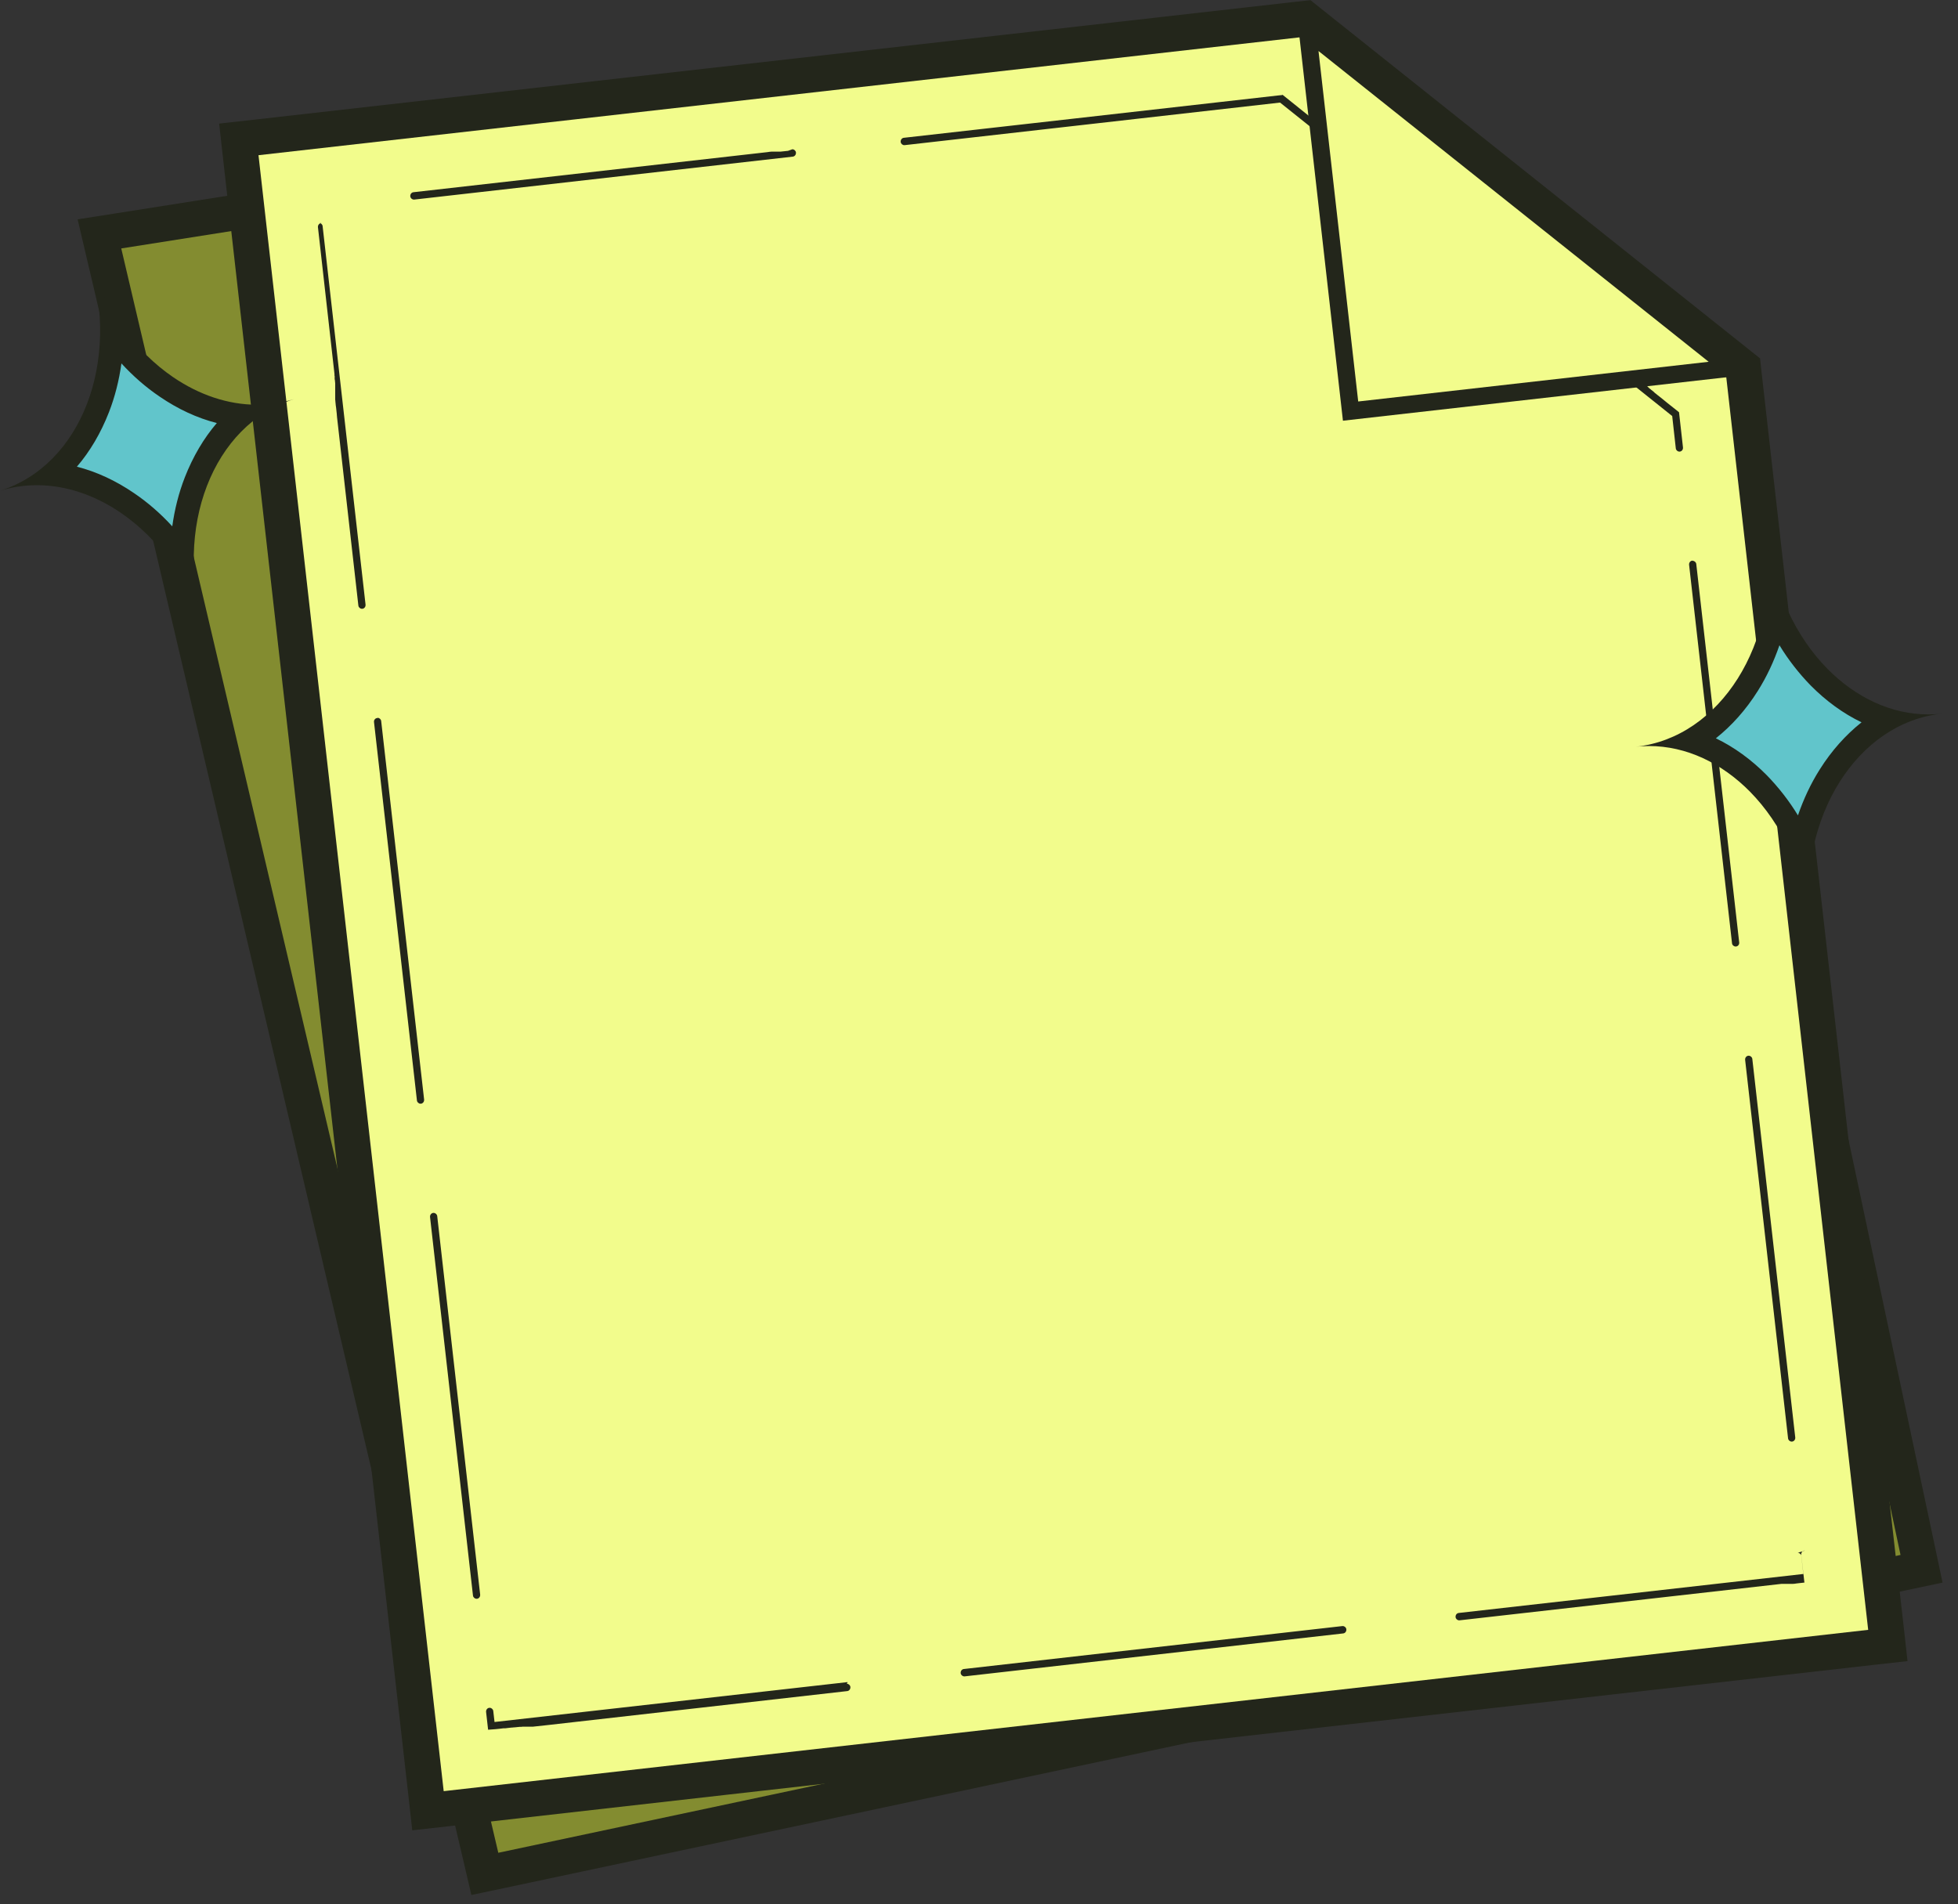 <svg width="109" height="106" viewBox="0 0 109 106" fill="none" xmlns="http://www.w3.org/2000/svg">
<rect x="0" y="0" width="109" height="106" fill="#333333" stroke="none"/>
<path d="M5.53 13.03L67.15 3.31L92.1 17.28L106.97 87.33L26.99 104.32L5.53 13.03Z" fill="#838C30"/>
<path d="M66.97 4.34L91.22 17.92L105.8 86.56L27.74 103.14L6.75 13.83L66.98 4.33M67.34 2.27L66.66 2.38L6.43 11.88L4.32 12.21L4.81 14.29L25.8 103.6L26.24 105.49L28.14 105.09L106.2 88.51L108.14 88.1L107.73 86.16L93.15 17.52L92.96 16.64L92.18 16.2L67.93 2.62L67.33 2.28L67.34 2.27Z" fill="#23261B"/>
<path d="M13.3 7.76L72.64 1.04L97.05 20.48L105.1 91.6L23.83 100.8L13.3 7.76Z" fill="#F2FC8C"/>
<path d="M72.34 2.07L96.1 21L104 90.73L24.7 99.71L14.39 8.64L72.34 2.08M72.94 0.01L72.12 0.1L14.17 6.66L12.2 6.88L12.42 8.85L22.73 99.92L22.95 101.89L24.92 101.67L104.22 92.69L106.19 92.47L105.97 90.5L98.07 20.77L97.98 19.95L97.34 19.44L73.58 0.51L72.94 0V0.01Z" fill="#23261B"/>
<path d="M43.86 8.4H43.84L43.46 8.44H43.41H43.39H43.35H43.33H43.32C43.32 8.44 43.31 8.44 43.3 8.44C43.3 8.44 43.29 8.44 43.28 8.44H43.26C43.26 8.44 43.25 8.44 43.24 8.44C43.24 8.44 43.24 8.44 43.23 8.44H43.21H43.17C43.17 8.44 43.15 8.44 43.14 8.44C43.14 8.44 43.12 8.44 43.11 8.44C43.11 8.44 43.09 8.44 43.08 8.44C43.08 8.44 43.04 8.44 43.02 8.44C43.02 8.44 43 8.44 42.99 8.44C42.99 8.44 42.97 8.44 42.96 8.44C42.88 8.44 42.8 8.46 42.71 8.47C38.02 9 23.02 10.7 23.02 10.7C22.91 10.71 22.83 10.81 22.84 10.93C22.85 11.03 22.94 11.11 23.04 11.11H23.06L44.13 8.72C44.24 8.71 44.32 8.61 44.31 8.49C44.3 8.39 44.21 8.31 44.11 8.31L43.86 8.4ZM17.9 12.42H17.88C17.77 12.43 17.69 12.53 17.7 12.65L18.62 20.82V20.92H18.63V20.95V20.99V21.01V21.13H18.64L18.66 21.34V21.36C18.66 21.36 18.66 21.38 18.66 21.39C18.66 21.39 18.66 21.41 18.66 21.42V21.48V21.5V21.53C18.66 21.53 18.66 21.53 18.66 21.54V21.58C18.66 21.58 18.66 21.59 18.66 21.6C18.66 21.6 18.66 21.62 18.66 21.63C18.66 21.63 18.66 21.67 18.66 21.69C18.66 21.69 18.66 21.74 18.66 21.76C18.66 21.76 18.66 21.8 18.66 21.82C18.66 21.82 18.66 21.83 18.66 21.84C18.66 21.84 18.66 21.89 18.66 21.92C18.66 21.92 18.66 21.92 18.66 21.93V21.96V21.97C18.66 21.97 18.66 22 18.66 22.01C18.66 22.01 18.66 22.02 18.66 22.03C18.66 22.03 18.66 22.05 18.66 22.06V22.08C18.66 22.08 18.66 22.12 18.66 22.13C18.66 22.13 18.66 22.14 18.66 22.15C18.66 22.15 18.66 22.16 18.66 22.17C18.66 22.17 18.66 22.17 18.66 22.18V22.22C18.66 22.22 18.66 22.29 18.67 22.32C18.67 22.32 18.67 22.4 18.68 22.44C18.68 22.52 18.7 22.6 18.71 22.69C18.72 22.82 18.74 22.94 18.75 23.06C18.75 23.06 18.75 23.14 18.76 23.18V23.2C19.36 28.46 19.95 33.71 19.95 33.71C19.96 33.81 20.05 33.89 20.15 33.89H20.17C20.28 33.88 20.36 33.78 20.35 33.66L17.96 12.59C17.95 12.49 17.86 12.41 17.76 12.41L17.9 12.42ZM21.02 39.97H21C20.89 39.98 20.81 40.08 20.82 40.19L23.21 61.26C23.22 61.36 23.31 61.44 23.41 61.44H23.43C23.54 61.43 23.62 61.33 23.61 61.21L21.22 40.14C21.21 40.04 21.12 39.96 21.02 39.96V39.97ZM24.14 67.52H24.12C24.01 67.53 23.93 67.63 23.94 67.75L26.33 88.82C26.34 88.92 26.43 89 26.53 89H26.55C26.66 88.99 26.74 88.89 26.73 88.77L24.34 67.7C24.33 67.6 24.24 67.52 24.14 67.52ZM47.19 93.64H47.17L27.53 95.86L27.46 95.25C27.45 95.15 27.36 95.07 27.26 95.07H27.24C27.13 95.08 27.05 95.18 27.06 95.3C27.06 95.3 27.15 96.06 27.17 96.27C27.17 96.27 27.17 96.27 27.17 96.28V96.29L27.58 96.26C27.71 96.25 27.86 96.23 28.03 96.21C28.03 96.21 28.06 96.21 28.08 96.21C28.08 96.21 28.11 96.21 28.13 96.21C28.24 96.2 28.35 96.18 28.48 96.17C28.48 96.17 28.56 96.17 28.6 96.16C28.6 96.16 28.69 96.16 28.73 96.15C28.8 96.15 28.86 96.13 28.93 96.13C28.93 96.13 28.95 96.13 28.97 96.13H29.02C29.02 96.13 29.06 96.13 29.08 96.12C29.08 96.12 29.13 96.12 29.15 96.12C29.15 96.12 29.2 96.12 29.22 96.12C29.22 96.12 29.24 96.12 29.26 96.12C29.26 96.12 29.28 96.12 29.29 96.12H29.3C29.3 96.12 29.35 96.12 29.37 96.12C29.37 96.12 29.39 96.12 29.41 96.12C29.41 96.12 29.43 96.12 29.44 96.12H29.46C29.46 96.12 29.48 96.12 29.49 96.12C29.49 96.12 29.51 96.12 29.53 96.12C29.53 96.12 29.53 96.12 29.54 96.12C29.54 96.12 29.54 96.12 29.55 96.12H29.58H29.62H29.64C29.64 96.12 29.64 96.12 29.65 96.12C29.65 96.12 29.65 96.12 29.66 96.12H29.67L30.5 96.03L47.16 94.14C47.27 94.13 47.35 94.03 47.34 93.91C47.33 93.81 47.24 93.73 47.14 93.73L47.19 93.64ZM74.75 90.52H74.73L53.66 92.91C53.55 92.92 53.47 93.02 53.48 93.14C53.49 93.24 53.58 93.32 53.68 93.32H53.7L74.77 90.93C74.88 90.92 74.96 90.82 74.95 90.7C74.94 90.6 74.85 90.52 74.75 90.52ZM100.47 86.32H100.45C100.34 86.33 100.26 86.43 100.27 86.55L100.39 87.62L81.21 89.79C81.1 89.8 81.02 89.9 81.03 90.02C81.04 90.12 81.13 90.2 81.23 90.2C81.23 90.2 81.24 90.2 81.25 90.2L99.18 88.17H99.2C99.2 88.17 99.2 88.17 99.21 88.17H99.22H99.25H99.31H99.33H99.36H99.38H99.4C99.4 88.17 99.4 88.17 99.41 88.17H99.46H99.47C99.47 88.17 99.47 88.17 99.48 88.17H99.49C99.49 88.17 99.49 88.17 99.5 88.17C99.5 88.17 99.5 88.17 99.51 88.17H99.53C99.53 88.17 99.53 88.17 99.54 88.17H99.55H99.57C99.57 88.17 99.59 88.17 99.6 88.17C99.6 88.17 99.6 88.17 99.61 88.17C99.61 88.17 99.61 88.17 99.62 88.17C99.62 88.17 99.62 88.17 99.63 88.17C99.63 88.17 99.64 88.17 99.65 88.17H99.68H99.69C99.69 88.17 99.7 88.17 99.71 88.17H99.73C99.73 88.17 99.79 88.17 99.82 88.17C99.88 88.17 99.93 88.16 99.99 88.15C100.09 88.14 100.18 88.13 100.25 88.12C100.33 88.12 100.38 88.1 100.42 88.1H100.44H100.45L100.28 86.62C100.27 86.52 100.18 86.44 100.08 86.44L100.47 86.32ZM97.35 58.77H97.33C97.22 58.78 97.14 58.88 97.15 59L99.54 80.07C99.55 80.17 99.64 80.25 99.74 80.25H99.76C99.87 80.24 99.95 80.14 99.94 80.02L97.55 58.95C97.54 58.85 97.45 58.77 97.35 58.77ZM94.23 31.21H94.21C94.1 31.22 94.02 31.32 94.03 31.44L96.42 52.51C96.43 52.61 96.52 52.69 96.62 52.69H96.64C96.75 52.68 96.83 52.58 96.82 52.47L94.43 31.4C94.42 31.3 94.33 31.22 94.23 31.22V31.21ZM78.34 10.89C78.28 10.89 78.22 10.92 78.18 10.97C78.11 11.06 78.12 11.19 78.21 11.26L93.09 23.16L93.29 24.96C93.3 25.06 93.39 25.14 93.49 25.14H93.51C93.62 25.13 93.7 25.03 93.69 24.91L93.47 22.95C93.47 22.95 93.24 22.76 92.83 22.44C92.73 22.36 92.62 22.27 92.5 22.17C92.44 22.12 92.37 22.07 92.31 22.02C92.31 22.02 92.24 21.97 92.21 21.94C92.21 21.94 92.18 21.91 92.16 21.9C92.16 21.9 92.14 21.89 92.13 21.88C92.13 21.88 92.12 21.87 92.11 21.86C92.11 21.86 92.08 21.83 92.06 21.81C92.06 21.81 92.02 21.78 92.01 21.77C92.01 21.77 91.97 21.74 91.96 21.73C91.96 21.73 91.94 21.71 91.93 21.71C91.93 21.71 91.93 21.71 91.92 21.7C91.92 21.7 91.86 21.64 91.82 21.62C91.82 21.62 91.82 21.61 91.81 21.61C91.81 21.61 91.81 21.61 91.8 21.6C91.8 21.6 91.8 21.6 91.79 21.59H91.78V21.58H91.77V21.57L91.75 21.55C91.75 21.55 91.74 21.53 91.73 21.53H91.72V21.52C91.72 21.52 91.72 21.52 91.71 21.51C91.71 21.51 91.71 21.51 91.7 21.5H91.69V21.49C91.69 21.49 91.69 21.49 91.68 21.48C91.68 21.48 91.68 21.48 91.68 21.47H91.67C91.67 21.47 91.67 21.46 91.67 21.45C91.67 21.45 91.67 21.45 91.66 21.44L91.62 21.41H91.61V21.4L91.59 21.38L91.53 21.33L78.75 11.11C78.71 11.08 78.67 11.07 78.62 11.07L78.34 10.89ZM71.39 5.29L71.1 5.32C68.58 5.61 50.32 7.67 50.32 7.67C50.21 7.68 50.13 7.78 50.14 7.9C50.15 8 50.24 8.08 50.34 8.08H50.36L71.26 5.71L73.1 7.18C73.1 7.18 73.18 7.22 73.23 7.22C73.29 7.22 73.35 7.19 73.39 7.14C73.46 7.05 73.45 6.92 73.36 6.85L71.39 5.27V5.29Z" fill="#23261B"/>
<path d="M72.79 1.75L96.32 20.49L75.18 22.89L72.79 1.75Z" fill="#F2FC8C"/>
<path d="M73.4 2.84L95.12 20.14L75.61 22.35L73.4 2.84ZM72.18 0.65L74.76 23.42L97.53 20.84L72.18 0.65Z" fill="#23261B"/>
<path d="M10.13 31.02C9.29 29.82 8.26 28.79 7.1 28C5.79 27.11 4.38 26.56 2.96 26.4C4.03 25.47 4.88 24.22 5.46 22.73C5.97 21.42 6.22 19.99 6.24 18.52C7.09 19.72 8.11 20.75 9.27 21.54C10.58 22.43 11.99 22.98 13.42 23.14C12.35 24.07 11.5 25.32 10.92 26.81C10.41 28.12 10.16 29.55 10.14 31.02H10.13Z" fill="#61C5CB"/>
<path d="M6.76 20.23C7.4 20.93 8.12 21.56 8.89 22.08C9.9 22.77 10.97 23.27 12.07 23.55C11.34 24.4 10.74 25.42 10.29 26.57C9.95 27.44 9.72 28.36 9.59 29.3C8.95 28.6 8.23 27.97 7.46 27.45C6.45 26.76 5.38 26.26 4.28 25.98C5.01 25.13 5.61 24.11 6.06 22.96C6.4 22.09 6.63 21.17 6.76 20.23ZM4.96 14.44C5.85 17.29 5.74 20.16 4.84 22.49C3.94 24.82 2.26 26.61 0 27.32C0.68 27.11 1.37 27.01 2.06 27.01C3.67 27.01 5.28 27.56 6.73 28.55C8.79 29.96 10.51 32.25 11.4 35.1C10.51 32.25 10.62 29.38 11.52 27.05C12.42 24.72 14.1 22.93 16.36 22.22C15.68 22.43 14.99 22.53 14.3 22.53C12.69 22.53 11.08 21.98 9.63 20.99C7.57 19.58 5.85 17.29 4.96 14.44Z" fill="#23261B"/>
<path d="M100.28 47.16C99.68 45.82 98.87 44.61 97.89 43.61C96.78 42.48 95.49 41.67 94.13 41.24C95.36 40.53 96.44 39.47 97.29 38.11C98.04 36.92 98.57 35.57 98.86 34.13C99.46 35.47 100.27 36.68 101.25 37.68C102.36 38.81 103.65 39.62 105.01 40.05C103.78 40.76 102.7 41.82 101.85 43.17C101.1 44.36 100.57 45.71 100.28 47.15V47.16Z" fill="#61C5CB"/>
<path d="M99.06 35.92C99.56 36.74 100.14 37.48 100.79 38.15C101.65 39.02 102.61 39.72 103.63 40.21C102.75 40.91 101.96 41.79 101.3 42.84C100.8 43.63 100.4 44.49 100.09 45.39C99.59 44.57 99.01 43.83 98.36 43.16C97.5 42.29 96.54 41.59 95.52 41.1C96.4 40.4 97.19 39.52 97.85 38.47C98.35 37.68 98.75 36.82 99.06 35.92ZM98.41 29.9C98.73 32.87 98.07 35.66 96.74 37.77C95.41 39.88 93.41 41.32 91.06 41.57C91.31 41.54 91.56 41.53 91.8 41.53C93.88 41.53 95.85 42.48 97.42 44.07C99.17 45.85 100.42 48.43 100.74 51.4C100.42 48.43 101.08 45.64 102.41 43.53C103.74 41.42 105.74 39.98 108.09 39.73C107.84 39.76 107.59 39.77 107.35 39.77C105.27 39.77 103.3 38.82 101.73 37.23C99.98 35.45 98.73 32.87 98.41 29.9Z" fill="#23261B"/>
</svg>
